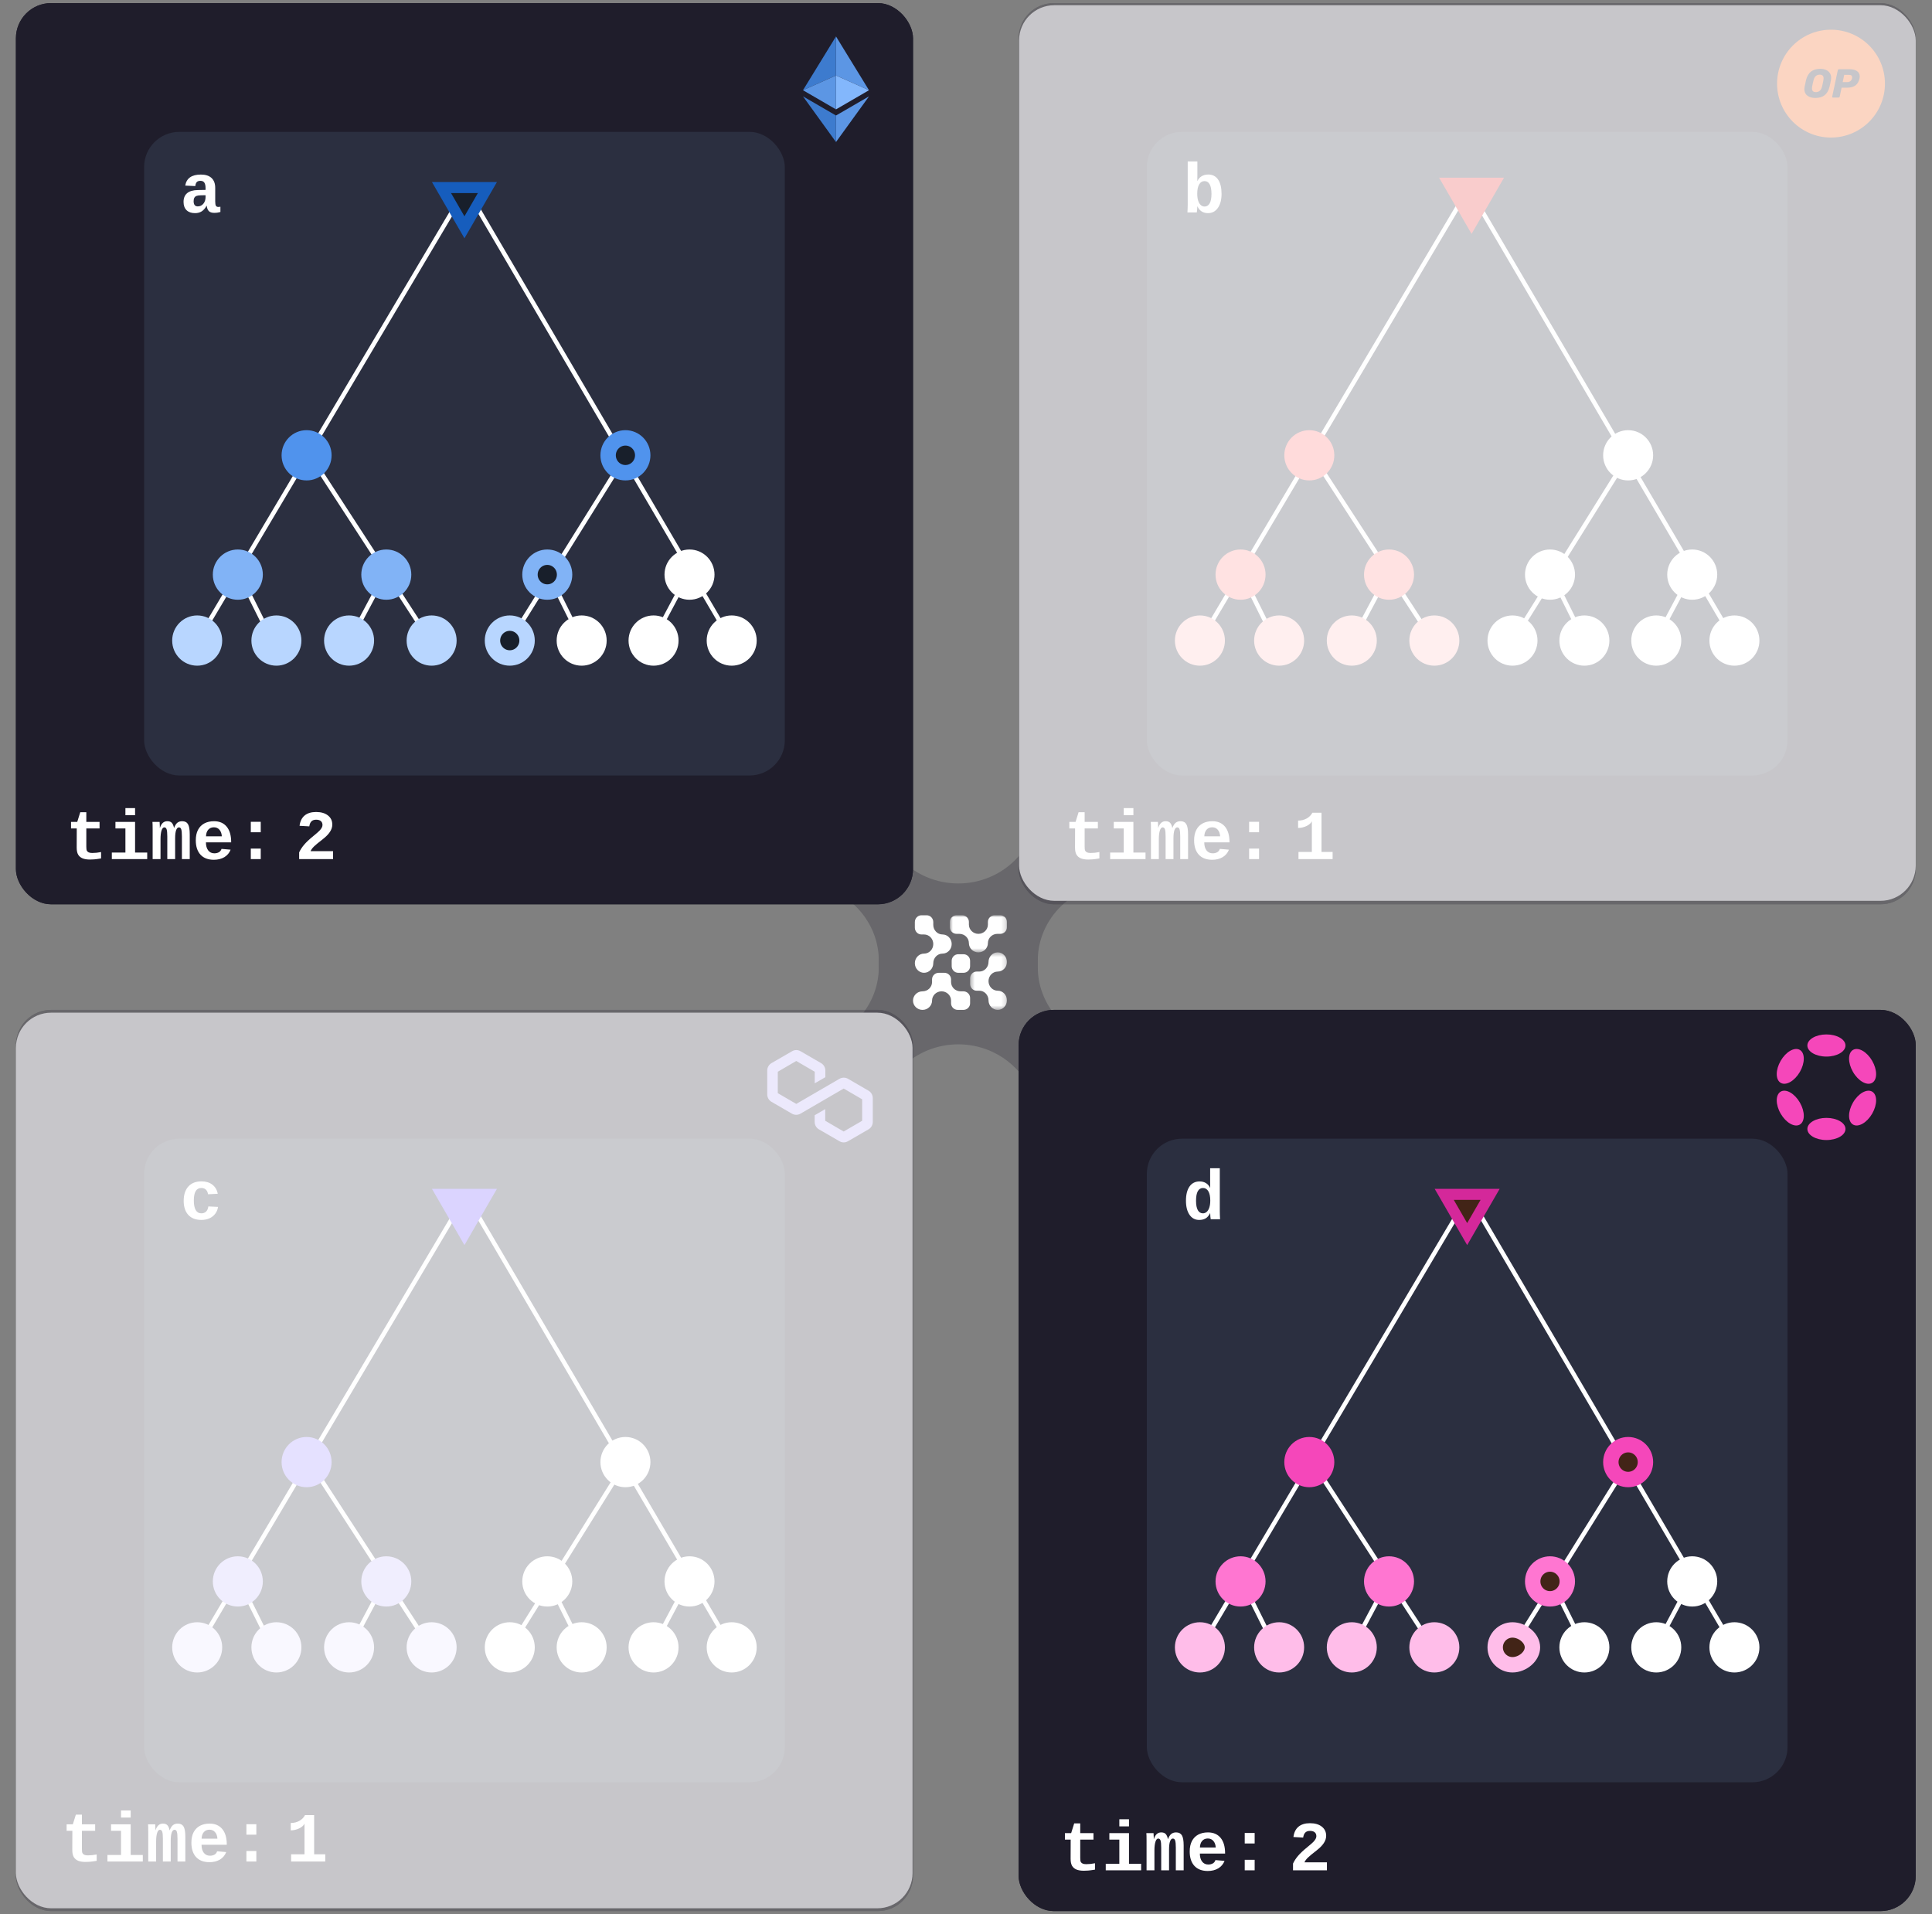 <svg
  width="439"
  height="435"
  viewBox="0 0 439 435"
  fill="none"
  xmlns="http://www.w3.org/2000/svg"
>
  <rect x="0" y="0" width="439" height="435" fill="#808080" stroke="none"/>
  <g opacity="0.25">
    <path
      fill-rule="evenodd"
      clip-rule="evenodd"
      d="M271.969 249.819V260.112C271.969 266.957 266.182 272.594 259.163 272.594H248.613C241.589 272.594 235.802 266.957 235.802 260.112V254.992C235.802 245.221 227.711 237.327 217.745 237.327C207.785 237.327 199.694 245.221 199.694 254.992C199.694 264.71 191.598 272.594 181.579 272.594C171.618 272.594 163.527 264.71 163.527 254.992C163.527 245.221 171.618 237.327 181.579 237.327C191.598 237.327 199.694 229.442 199.694 219.724V214.604C199.694 207.702 205.422 202.117 212.494 202.117H222.996C230.074 202.117 235.802 207.702 235.802 214.604V219.724C235.802 229.442 243.898 237.327 253.858 237.327H259.163C266.182 237.327 271.969 242.969 271.969 249.819Z"
      fill="#1F1D2B"
    />
    <path
      fill-rule="evenodd"
      clip-rule="evenodd"
      d="M163.528 188.275L163.528 177.982C163.528 171.138 169.314 165.5 176.333 165.5L186.883 165.5C193.908 165.5 199.694 171.138 199.694 177.982L199.694 183.103C199.694 192.873 207.785 200.768 217.751 200.768C227.711 200.768 235.802 192.873 235.802 183.103C235.802 173.384 243.898 165.5 253.918 165.5C263.878 165.5 271.969 173.384 271.969 183.103C271.969 192.873 263.878 200.768 253.918 200.768C243.898 200.768 235.802 208.652 235.802 218.37L235.802 223.49C235.802 230.392 230.074 235.978 223.002 235.978L212.5 235.978C205.422 235.978 199.694 230.392 199.694 223.49L199.694 218.37C199.694 208.652 191.598 200.768 181.638 200.768L176.333 200.768C169.314 200.768 163.528 195.125 163.528 188.275Z"
      fill="#1F1D2B"
    />
  </g>
  <rect
    x="3.615"
    y="0.703"
    width="203.844"
    height="204.797"
    rx="8"
    fill="#1F1D2B"
  />
  <rect
    x="32.747"
    y="29.971"
    width="145.581"
    height="146.261"
    rx="8"
    fill="#2B2F40"
  />
  <path d="M98.431 146.639L70.376 103.468" stroke="white" />
  <path
    d="M189.958 8.28V17.151L197.457 20.502L189.958 8.28Z"
    fill="#F7F8F7"
  />
  <path
    d="M189.959 8.28L182.459 20.502L189.959 17.151V8.28Z"
    fill="white"
  />
  <path
    d="M189.958 26.251V32.279L197.462 21.898L189.958 26.251Z"
    fill="#F7F8F7"
  />
  <path
    d="M189.959 32.279V26.25L182.459 21.898L189.959 32.279Z"
    fill="white"
  />
  <path
    d="M189.958 24.856L197.457 20.502L189.958 17.153V24.856Z"
    fill="#E2E5EB"
  />
  <path
    d="M182.459 20.502L189.959 24.856V17.153L182.459 20.502Z"
    fill="#F7F8F7"
  />
  <path d="M62.209 146.283L54.041 129.87" stroke="white" />
  <path d="M78.901 146.639L87.069 131.297" stroke="white" />
  <path d="M44.097 146.996L105.889 42.814L166.971 146.996" stroke="white" />
  <ellipse cx="69.665" cy="103.468" rx="5.682" ry="5.709" fill="#5093ED" />
  <ellipse cx="142.113" cy="103.468" rx="5.682" ry="5.709" fill="white" />
  <ellipse cx="54.041" cy="130.584" rx="5.682" ry="5.709" fill="#81B3F6" />
  <ellipse cx="87.777" cy="130.584" rx="5.682" ry="5.709" fill="#81B3F6" />
  <ellipse cx="124.356" cy="130.584" rx="5.682" ry="5.709" fill="white" />
  <ellipse cx="156.673" cy="130.584" rx="5.682" ry="5.709" fill="white" />
  <ellipse cx="44.807" cy="145.569" rx="5.682" ry="5.709" fill="#B8D6FF" />
  <ellipse cx="62.807" cy="145.569" rx="5.682" ry="5.709" fill="#B8D6FF" />
  <ellipse cx="79.321" cy="145.569" rx="5.682" ry="5.709" fill="#B8D6FF" />
  <ellipse cx="98.076" cy="145.569" rx="5.682" ry="5.709" fill="#B8D6FF" />
  <ellipse cx="115.833" cy="145.569" rx="5.682" ry="5.709" fill="white" />
  <ellipse cx="132.168" cy="145.569" rx="5.682" ry="5.709" fill="white" />
  <ellipse cx="148.504" cy="145.569" rx="5.682" ry="5.709" fill="white" />
  <ellipse cx="166.26" cy="145.569" rx="5.682" ry="5.709" fill="white" />
  <path d="M115.479 146.282L141.758 104.181" stroke="white" />
  <path d="M132.701 146.639L124.533 130.227" stroke="white" />
  <path d="M147.795 146.639L155.963 131.297" stroke="white" />
  <path
    d="M44.31 48.436C43.492 48.436 42.854 48.214 42.395 47.772C41.937 47.324 41.708 46.696 41.708 45.889C41.708 45.014 41.979 44.35 42.52 43.897C43.067 43.438 43.883 43.201 44.966 43.186L46.708 43.154V42.725C46.708 42.188 46.617 41.782 46.435 41.506C46.252 41.23 45.958 41.092 45.552 41.092C45.172 41.092 44.89 41.188 44.708 41.381C44.531 41.569 44.422 41.871 44.38 42.287L42.091 42.178C42.372 40.506 43.557 39.67 45.645 39.67C46.698 39.67 47.502 39.928 48.06 40.444C48.622 40.959 48.903 41.717 48.903 42.717V45.779C48.903 46.254 48.955 46.582 49.06 46.764C49.169 46.941 49.349 47.029 49.599 47.029C49.765 47.029 49.927 47.014 50.083 46.983V48.17C49.953 48.201 49.836 48.23 49.731 48.256C49.627 48.282 49.523 48.303 49.419 48.319C49.315 48.334 49.203 48.347 49.083 48.358C48.968 48.368 48.833 48.373 48.677 48.373C48.125 48.373 47.716 48.238 47.45 47.967C47.19 47.696 47.033 47.298 46.981 46.772H46.935C46.606 47.36 46.231 47.785 45.81 48.045C45.393 48.306 44.893 48.436 44.31 48.436ZM46.708 44.365L45.661 44.381C45.192 44.392 44.851 44.441 44.638 44.529C44.429 44.613 44.27 44.751 44.161 44.944C44.052 45.131 43.997 45.389 43.997 45.717C43.997 46.509 44.31 46.904 44.935 46.904C45.44 46.904 45.862 46.707 46.2 46.311C46.539 45.91 46.708 45.404 46.708 44.795V44.365Z"
    fill="white"
  />
  <rect
    x="3.615"
    y="0.703"
    width="203.844"
    height="204.797"
    rx="8"
    fill="#1F1D2B"
  />
  <rect
    x="32.747"
    y="29.971"
    width="145.581"
    height="146.261"
    rx="8"
    fill="#2B2F40"
  />
  <path d="M132.701 146.639L124.533 130.227" stroke="white" />
  <path d="M44.097 146.996L105.889 42.814L166.971 146.996" stroke="white" />
  <path d="M115.479 146.282L141.758 104.181" stroke="white" />
  <path d="M98.431 146.639L70.376 103.468" stroke="white" />
  <path
    d="M189.958 8.28V17.151L197.457 20.502L189.958 8.28Z"
    fill="#5C96E4"
  />
  <path
    d="M189.959 8.28L182.459 20.502L189.959 17.151V8.28Z"
    fill="#3D7BCE"
  />
  <path
    d="M189.958 26.251V32.279L197.462 21.898L189.958 26.251Z"
    fill="#5C96E4"
  />
  <path
    d="M189.959 32.279V26.25L182.459 21.898L189.959 32.279Z"
    fill="#3D7BCE"
  />
  <path
    d="M189.958 24.856L197.457 20.502L189.958 17.153V24.856Z"
    fill="#83B7FC"
  />
  <path
    d="M182.459 20.502L189.959 24.856V17.153L182.459 20.502Z"
    fill="#5C96E4"
  />
  <path d="M62.209 146.283L54.041 129.87" stroke="white" />
  <path d="M78.901 146.639L87.069 131.297" stroke="white" />
  <ellipse cx="69.665" cy="103.468" rx="5.682" ry="5.709" fill="#5093ED" />
  <path
    d="M146.045 103.468C146.045 105.662 144.277 107.427 142.113 107.427C139.949 107.427 138.181 105.662 138.181 103.468C138.181 101.274 139.949 99.509 142.113 99.509C144.277 99.509 146.045 101.274 146.045 103.468Z"
    fill="#181F2B"
    stroke="#5093ED"
    stroke-width="3.5"
  />
  <ellipse cx="54.041" cy="130.584" rx="5.682" ry="5.709" fill="#81B3F6" />
  <ellipse cx="87.777" cy="130.584" rx="5.682" ry="5.709" fill="#81B3F6" />
  <path
    d="M128.288 130.584C128.288 132.778 126.52 134.543 124.356 134.543C122.192 134.543 120.424 132.778 120.424 130.584C120.424 128.39 122.192 126.625 124.356 126.625C126.52 126.625 128.288 128.39 128.288 130.584Z"
    fill="#181F2B"
    stroke="#81B3F6"
    stroke-width="3.5"
  />
  <ellipse cx="156.673" cy="130.584" rx="5.682" ry="5.709" fill="white" />
  <ellipse cx="44.807" cy="145.569" rx="5.682" ry="5.709" fill="#B8D6FF" />
  <ellipse cx="62.807" cy="145.569" rx="5.682" ry="5.709" fill="#B8D6FF" />
  <ellipse cx="79.321" cy="145.569" rx="5.682" ry="5.709" fill="#B8D6FF" />
  <ellipse cx="98.076" cy="145.569" rx="5.682" ry="5.709" fill="#B8D6FF" />
  <path
    d="M119.765 145.569C119.765 147.763 117.997 149.527 115.833 149.527C113.669 149.527 111.901 147.763 111.901 145.569C111.901 143.375 113.669 141.61 115.833 141.61C117.997 141.61 119.765 143.375 119.765 145.569Z"
    fill="#181F2B"
    stroke="#B8D6FF"
    stroke-width="3.5"
  />
  <ellipse cx="132.168" cy="145.569" rx="5.682" ry="5.709" fill="white" />
  <ellipse cx="148.504" cy="145.569" rx="5.682" ry="5.709" fill="white" />
  <ellipse cx="166.26" cy="145.569" rx="5.682" ry="5.709" fill="white" />
  <path d="M147.795 146.639L155.963 131.297" stroke="white" />
  <path
    d="M44.31 48.436C43.492 48.436 42.854 48.214 42.395 47.772C41.937 47.324 41.708 46.696 41.708 45.889C41.708 45.014 41.979 44.35 42.52 43.897C43.067 43.438 43.883 43.201 44.966 43.186L46.708 43.154V42.725C46.708 42.188 46.617 41.782 46.435 41.506C46.252 41.23 45.958 41.092 45.552 41.092C45.172 41.092 44.89 41.188 44.708 41.381C44.531 41.569 44.422 41.871 44.38 42.287L42.091 42.178C42.372 40.506 43.557 39.67 45.645 39.67C46.698 39.67 47.502 39.928 48.06 40.444C48.622 40.959 48.903 41.717 48.903 42.717V45.779C48.903 46.254 48.955 46.582 49.06 46.764C49.169 46.941 49.349 47.029 49.599 47.029C49.765 47.029 49.927 47.014 50.083 46.983V48.17C49.953 48.201 49.836 48.23 49.731 48.256C49.627 48.282 49.523 48.303 49.419 48.319C49.315 48.334 49.203 48.347 49.083 48.358C48.968 48.368 48.833 48.373 48.677 48.373C48.125 48.373 47.716 48.238 47.45 47.967C47.19 47.696 47.033 47.298 46.981 46.772H46.935C46.606 47.36 46.231 47.785 45.81 48.045C45.393 48.306 44.893 48.436 44.31 48.436ZM46.708 44.365L45.661 44.381C45.192 44.392 44.851 44.441 44.638 44.529C44.429 44.613 44.27 44.751 44.161 44.944C44.052 45.131 43.997 45.389 43.997 45.717C43.997 46.509 44.31 46.904 44.935 46.904C45.44 46.904 45.862 46.707 46.2 46.311C46.539 45.91 46.708 45.404 46.708 44.795V44.365Z"
    fill="white"
  />
  <path
    d="M17.442 188.263H16.138V186.779H17.552L18.239 184.576H19.614V186.779H22.622V188.263H19.614V192.404C19.614 192.862 19.656 193.172 19.739 193.333C19.828 193.49 19.968 193.615 20.161 193.708C20.354 193.797 20.625 193.841 20.974 193.841C21.619 193.841 22.284 193.771 22.966 193.63V195.083C22.226 195.203 21.703 195.274 21.395 195.294C21.088 195.32 20.768 195.333 20.435 195.333C19.773 195.333 19.218 195.245 18.77 195.068C18.328 194.886 17.992 194.604 17.763 194.224C17.539 193.839 17.427 193.3 17.427 192.607L17.442 188.263ZM30.692 193.748H33.45V195.232H25.411V193.748H28.497V188.263H26.231V186.779H30.692V193.748ZM28.497 185.255V183.638H30.692V185.255H28.497ZM38.013 195.232V190.091C38.013 189.315 37.963 188.776 37.864 188.474C37.77 188.172 37.593 188.021 37.333 188.021C37.067 188.021 36.856 188.266 36.7 188.755C36.549 189.245 36.474 189.888 36.474 190.685V195.232H34.685V188.583C34.685 187.599 34.669 186.998 34.638 186.779H36.27L36.317 187.771V188.146H36.333C36.51 187.615 36.734 187.229 37.005 186.99C37.276 186.745 37.614 186.623 38.02 186.623C38.479 186.623 38.82 186.748 39.044 186.998C39.273 187.248 39.437 187.633 39.536 188.154H39.552C39.76 187.602 40.008 187.208 40.294 186.974C40.586 186.74 40.953 186.623 41.395 186.623C42.01 186.623 42.45 186.847 42.716 187.294C42.981 187.742 43.114 188.511 43.114 189.599V195.232H41.333V190.091C41.333 189.315 41.283 188.776 41.185 188.474C41.091 188.172 40.914 188.021 40.653 188.021C40.388 188.021 40.177 188.232 40.02 188.654C39.87 189.07 39.794 189.698 39.794 190.537V195.232H38.013ZM48.599 195.388C47.286 195.388 46.273 195.003 45.56 194.232C44.846 193.456 44.489 192.367 44.489 190.966C44.489 190.029 44.656 189.237 44.989 188.591C45.328 187.945 45.807 187.456 46.427 187.123C47.047 186.789 47.781 186.623 48.63 186.623C49.864 186.623 50.823 187.034 51.505 187.857C52.187 188.68 52.528 189.849 52.528 191.365V191.427H46.794C46.794 192.193 46.963 192.8 47.302 193.248C47.645 193.695 48.114 193.919 48.708 193.919C49.093 193.919 49.435 193.839 49.731 193.677C50.028 193.511 50.229 193.255 50.333 192.912L52.403 193.091C52.117 193.826 51.64 194.393 50.974 194.794C50.307 195.19 49.515 195.388 48.599 195.388ZM48.599 188.005C48.062 188.005 47.635 188.188 47.317 188.552C47 188.912 46.83 189.412 46.81 190.052H50.403C50.367 189.427 50.187 188.93 49.864 188.56C49.547 188.19 49.125 188.005 48.599 188.005ZM56.989 195.232V192.849H59.247V195.232H56.989ZM56.989 189.138V186.755H59.247V189.138H56.989Z"
    fill="white"
  />
  <path
    d="M67.975 195.232V193.708C68.235 193.136 68.605 192.563 69.084 191.99C69.568 191.412 70.272 190.748 71.193 189.998C71.912 189.409 72.378 189.003 72.592 188.779C72.805 188.555 72.972 188.339 73.092 188.13C73.217 187.917 73.279 187.701 73.279 187.482C73.279 187.107 73.157 186.813 72.912 186.599C72.667 186.386 72.308 186.279 71.834 186.279C71.365 186.279 71.006 186.406 70.756 186.662C70.511 186.912 70.352 187.289 70.279 187.794L68.068 187.669C68.193 186.649 68.574 185.87 69.209 185.333C69.85 184.797 70.719 184.529 71.818 184.529C72.954 184.529 73.852 184.789 74.514 185.31C75.175 185.826 75.506 186.518 75.506 187.388C75.506 187.956 75.326 188.511 74.967 189.052C74.613 189.589 74.079 190.136 73.365 190.693C72.355 191.474 71.675 192.037 71.326 192.38C70.977 192.724 70.725 193.073 70.568 193.427H75.678V195.232H67.975Z"
    fill="white"
  />
  <path
    d="M110.748 42.625L105.534 51.656L100.32 42.625L110.748 42.625Z"
    fill="#181F2B"
    stroke="#165DBD"
    stroke-width="2.5"
  />
  <rect
    x="231.562"
    y="1.187"
    width="203.74"
    height="203.529"
    rx="8"
    fill="white"
  />
  <g opacity="0.25">
    <rect
      x="231.459"
      y="0.703"
      width="203.844"
      height="204.797"
      rx="8"
      fill="#1F1D2B"
    />
    <rect
      x="260.591"
      y="29.971"
      width="145.581"
      height="146.261"
      rx="8"
      fill="#2B2F40"
    />
    <path d="M326.275 154.686L298.22 111.515" stroke="white" />
    <path
      d="M417.803 16.326V25.198L425.301 28.549L417.803 16.326Z"
      fill="#F7F8F7"
    />
    <path
      d="M417.802 16.326L410.303 28.549L417.802 25.198V16.326Z"
      fill="white"
    />
    <path
      d="M417.803 34.298V40.326L425.306 29.945L417.803 34.298Z"
      fill="#F7F8F7"
    />
    <path
      d="M417.802 40.326V34.297L410.303 29.945L417.802 40.326Z"
      fill="white"
    />
    <path
      d="M417.803 32.903L425.301 28.549L417.803 25.2V32.903Z"
      fill="#E2E5EB"
    />
    <path
      d="M410.303 28.549L417.802 32.903V25.2L410.303 28.549Z"
      fill="#F7F8F7"
    />
    <path d="M290.053 154.329L281.885 137.917" stroke="white" />
    <path d="M306.745 154.686L314.913 139.344" stroke="white" />
    <path d="M271.94 155.043L333.733 50.86L394.815 155.043" stroke="white" />
    <ellipse
      cx="297.509"
      cy="111.515"
      rx="5.682"
      ry="5.709"
      fill="#FF6E6E"
    />
    <ellipse cx="369.956" cy="111.515" rx="5.682" ry="5.709" fill="white" />
    <ellipse
      cx="281.884"
      cy="138.631"
      rx="5.682"
      ry="5.709"
      fill="#FF8D8D"
    />
    <ellipse
      cx="315.621"
      cy="138.631"
      rx="5.682"
      ry="5.709"
      fill="#FF8D8D"
    />
    <ellipse cx="352.201" cy="138.631" rx="5.682" ry="5.709" fill="white" />
    <ellipse cx="384.517" cy="138.631" rx="5.682" ry="5.709" fill="white" />
    <ellipse
      cx="272.651"
      cy="153.615"
      rx="5.682"
      ry="5.709"
      fill="#FFC0C0"
    />
    <ellipse
      cx="290.651"
      cy="153.616"
      rx="5.682"
      ry="5.709"
      fill="#FFC0C0"
    />
    <ellipse
      cx="307.164"
      cy="153.616"
      rx="5.682"
      ry="5.709"
      fill="#FFC0C0"
    />
    <ellipse
      cx="325.92"
      cy="153.616"
      rx="5.682"
      ry="5.709"
      fill="#FFC0C0"
    />
    <ellipse cx="343.677" cy="153.615" rx="5.682" ry="5.709" fill="white" />
    <ellipse cx="360.012" cy="153.615" rx="5.682" ry="5.709" fill="white" />
    <ellipse cx="376.347" cy="153.615" rx="5.682" ry="5.709" fill="white" />
    <ellipse cx="394.104" cy="153.615" rx="5.682" ry="5.709" fill="white" />
    <path d="M343.322 154.329L369.602 112.228" stroke="white" />
    <path d="M360.545 154.686L352.377 138.273" stroke="white" />
    <path d="M375.639 154.686L383.807 139.344" stroke="white" />
    <path
      d="M272.153 48.436C271.336 48.436 270.698 48.214 270.239 47.772C269.781 47.324 269.552 46.696 269.552 45.889C269.552 45.014 269.823 44.35 270.364 43.897C270.911 43.438 271.726 43.201 272.81 43.186L274.552 43.154V42.725C274.552 42.188 274.461 41.782 274.278 41.506C274.096 41.23 273.802 41.092 273.396 41.092C273.015 41.092 272.734 41.188 272.552 41.381C272.375 41.569 272.265 41.871 272.224 42.287L269.935 42.178C270.216 40.506 271.401 39.67 273.489 39.67C274.541 39.67 275.346 39.928 275.903 40.444C276.466 40.959 276.747 41.717 276.747 42.717V45.779C276.747 46.254 276.799 46.582 276.903 46.764C277.013 46.941 277.192 47.029 277.442 47.029C277.609 47.029 277.771 47.014 277.927 46.983V48.17C277.797 48.201 277.679 48.23 277.575 48.256C277.471 48.282 277.367 48.303 277.263 48.319C277.159 48.334 277.047 48.347 276.927 48.358C276.812 48.368 276.677 48.373 276.521 48.373C275.968 48.373 275.56 48.238 275.294 47.967C275.034 47.696 274.877 47.298 274.825 46.772H274.778C274.45 47.36 274.075 47.785 273.653 48.045C273.237 48.306 272.737 48.436 272.153 48.436ZM274.552 44.365L273.505 44.381C273.036 44.392 272.695 44.441 272.481 44.529C272.273 44.613 272.114 44.751 272.005 44.944C271.896 45.131 271.841 45.389 271.841 45.717C271.841 46.509 272.153 46.904 272.778 46.904C273.284 46.904 273.705 46.707 274.044 46.311C274.382 45.91 274.552 45.404 274.552 44.795V44.365Z"
      fill="white"
    />
    <rect
      x="231.459"
      y="0.703"
      width="203.844"
      height="204.797"
      rx="8"
      fill="#1F1D2B"
    />
    <rect
      x="260.591"
      y="29.971"
      width="145.581"
      height="146.261"
      rx="8"
      fill="#2B2F40"
    />
    <path
      fill-rule="evenodd"
      clip-rule="evenodd"
      d="M416.053 31.26C422.821 31.26 428.308 25.773 428.308 19.005C428.308 12.237 422.821 6.75 416.053 6.75C409.285 6.75 403.798 12.237 403.798 19.005C403.798 25.773 409.285 31.26 416.053 31.26ZM412.481 22.262C411.751 22.262 411.153 22.09 410.687 21.747C410.227 21.398 409.997 20.901 409.997 20.257C409.997 20.122 410.013 19.956 410.043 19.76C410.123 19.319 410.237 18.788 410.384 18.169C410.801 16.483 411.877 15.639 413.612 15.639C414.084 15.639 414.507 15.719 414.881 15.879C415.256 16.032 415.55 16.265 415.764 16.578C415.979 16.884 416.086 17.252 416.086 17.681C416.086 17.81 416.071 17.973 416.04 18.169C415.948 18.715 415.838 19.245 415.709 19.76C415.495 20.6 415.124 21.229 414.596 21.646C414.069 22.057 413.364 22.262 412.481 22.262ZM412.61 20.938C412.953 20.938 413.244 20.836 413.483 20.634C413.729 20.432 413.903 20.122 414.008 19.705C414.149 19.129 414.256 18.626 414.33 18.197C414.354 18.068 414.366 17.936 414.366 17.801C414.366 17.243 414.075 16.964 413.493 16.964C413.149 16.964 412.855 17.065 412.61 17.268C412.37 17.47 412.199 17.78 412.095 18.197C411.984 18.607 411.874 19.11 411.763 19.705C411.739 19.828 411.727 19.956 411.727 20.091C411.727 20.655 412.021 20.938 412.61 20.938ZM416.352 22.106C416.389 22.149 416.441 22.17 416.509 22.17H417.76C417.821 22.17 417.879 22.149 417.934 22.106C417.99 22.063 418.023 22.008 418.036 21.94L418.459 19.926H419.7C420.504 19.926 421.135 19.757 421.595 19.42C422.061 19.083 422.371 18.561 422.524 17.856C422.561 17.691 422.579 17.531 422.579 17.378C422.579 16.844 422.371 16.437 421.954 16.155C421.543 15.873 420.997 15.732 420.317 15.732H417.87C417.809 15.732 417.75 15.753 417.695 15.796C417.64 15.839 417.606 15.894 417.594 15.961L416.325 21.94C416.312 22.002 416.322 22.057 416.352 22.106ZM420.436 18.445C420.246 18.586 420.022 18.657 419.765 18.657H418.707L419.057 17.01H420.16C420.412 17.01 420.59 17.059 420.694 17.157C420.798 17.249 420.85 17.384 420.85 17.562C420.85 17.642 420.841 17.734 420.823 17.838C420.761 18.102 420.632 18.304 420.436 18.445Z"
      fill="#EF570D"
    />
    <path d="M326.275 146.639L298.22 103.468" stroke="white" />
    <path d="M290.053 146.283L281.885 129.87" stroke="white" />
    <path d="M306.745 146.639L314.913 131.297" stroke="white" />
    <path d="M271.94 146.996L333.733 42.814L394.815 146.996" stroke="white" />
    <ellipse
      cx="297.509"
      cy="103.468"
      rx="5.682"
      ry="5.709"
      fill="#FF6E6E"
    />
    <ellipse cx="369.956" cy="103.468" rx="5.682" ry="5.709" fill="white" />
    <ellipse
      cx="281.884"
      cy="130.584"
      rx="5.682"
      ry="5.709"
      fill="#FF8D8D"
    />
    <ellipse
      cx="315.621"
      cy="130.584"
      rx="5.682"
      ry="5.709"
      fill="#FF8D8D"
    />
    <ellipse cx="352.201" cy="130.584" rx="5.682" ry="5.709" fill="white" />
    <ellipse cx="384.517" cy="130.584" rx="5.682" ry="5.709" fill="white" />
    <ellipse
      cx="272.651"
      cy="145.569"
      rx="5.682"
      ry="5.709"
      fill="#FFC0C0"
    />
    <ellipse
      cx="290.651"
      cy="145.569"
      rx="5.682"
      ry="5.709"
      fill="#FFC0C0"
    />
    <ellipse
      cx="307.164"
      cy="145.569"
      rx="5.682"
      ry="5.709"
      fill="#FFC0C0"
    />
    <ellipse
      cx="325.92"
      cy="145.569"
      rx="5.682"
      ry="5.709"
      fill="#FFC0C0"
    />
    <ellipse cx="343.677" cy="145.569" rx="5.682" ry="5.709" fill="white" />
    <ellipse cx="360.012" cy="145.569" rx="5.682" ry="5.709" fill="white" />
    <ellipse cx="376.347" cy="145.569" rx="5.682" ry="5.709" fill="white" />
    <ellipse cx="394.104" cy="145.569" rx="5.682" ry="5.709" fill="white" />
    <path d="M343.322 146.282L369.602 104.181" stroke="white" />
    <path d="M360.545 146.639L352.377 130.227" stroke="white" />
    <path d="M375.639 146.639L383.807 131.297" stroke="white" />
    <path
      d="M269.817 48.279C269.859 47.571 269.88 46.957 269.88 46.436V36.686H272.075V39.764L272.06 41.154H272.075C272.289 40.681 272.609 40.313 273.036 40.053C273.468 39.793 273.974 39.662 274.552 39.662C275.521 39.662 276.265 40.045 276.786 40.811C277.307 41.576 277.567 42.66 277.567 44.061C277.567 45.384 277.291 46.444 276.739 47.24C276.187 48.037 275.435 48.436 274.481 48.436C273.94 48.436 273.463 48.308 273.052 48.053C272.646 47.793 272.325 47.41 272.091 46.904H272.06C272.06 47.076 272.047 47.316 272.021 47.623C272 47.925 271.974 48.144 271.942 48.279H269.817ZM272.044 44.006C272.044 44.631 272.112 45.16 272.247 45.592C272.388 46.024 272.583 46.358 272.833 46.592C273.088 46.821 273.38 46.936 273.708 46.936C274.208 46.936 274.593 46.696 274.864 46.217C275.14 45.738 275.278 45.019 275.278 44.061C275.278 43.108 275.143 42.386 274.872 41.897C274.606 41.402 274.213 41.154 273.692 41.154C273.182 41.154 272.778 41.404 272.481 41.904C272.19 42.404 272.044 43.105 272.044 44.006Z"
      fill="white"
    />
    <path
      d="M244.286 188.263H242.981V186.779H244.396L245.083 184.576H246.458V186.779H249.466V188.263H246.458V192.404C246.458 192.862 246.5 193.172 246.583 193.333C246.672 193.49 246.812 193.615 247.005 193.708C247.198 193.797 247.468 193.841 247.817 193.841C248.463 193.841 249.127 193.771 249.81 193.63V195.083C249.07 195.203 248.547 195.274 248.239 195.294C247.932 195.32 247.612 195.333 247.278 195.333C246.617 195.333 246.062 195.245 245.614 195.068C245.172 194.886 244.836 194.604 244.606 194.224C244.382 193.839 244.271 193.3 244.271 192.607L244.286 188.263ZM257.536 193.748H260.294V195.232H252.255V193.748H255.341V188.263H253.075V186.779H257.536V193.748ZM255.341 185.255V183.638H257.536V185.255H255.341ZM264.856 195.232V190.091C264.856 189.315 264.807 188.776 264.708 188.474C264.614 188.172 264.437 188.021 264.177 188.021C263.911 188.021 263.7 188.266 263.544 188.755C263.393 189.245 263.317 189.888 263.317 190.685V195.232H261.528V188.583C261.528 187.599 261.513 186.998 261.481 186.779H263.114L263.161 187.771V188.146H263.177C263.354 187.615 263.578 187.229 263.849 186.99C264.119 186.745 264.458 186.623 264.864 186.623C265.323 186.623 265.664 186.748 265.888 186.998C266.117 187.248 266.281 187.633 266.38 188.154H266.396C266.604 187.602 266.851 187.208 267.138 186.974C267.429 186.74 267.797 186.623 268.239 186.623C268.854 186.623 269.294 186.847 269.56 187.294C269.825 187.742 269.958 188.511 269.958 189.599V195.232H268.177V190.091C268.177 189.315 268.127 188.776 268.028 188.474C267.935 188.172 267.757 188.021 267.497 188.021C267.231 188.021 267.021 188.232 266.864 188.654C266.713 189.07 266.638 189.698 266.638 190.537V195.232H264.856ZM275.442 195.388C274.13 195.388 273.117 195.003 272.403 194.232C271.69 193.456 271.333 192.367 271.333 190.966C271.333 190.029 271.5 189.237 271.833 188.591C272.172 187.945 272.651 187.456 273.271 187.123C273.89 186.789 274.625 186.623 275.474 186.623C276.708 186.623 277.666 187.034 278.349 187.857C279.031 188.68 279.372 189.849 279.372 191.365V191.427H273.638C273.638 192.193 273.807 192.8 274.146 193.248C274.489 193.695 274.958 193.919 275.552 193.919C275.937 193.919 276.278 193.839 276.575 193.677C276.872 193.511 277.073 193.255 277.177 192.912L279.247 193.091C278.961 193.826 278.484 194.393 277.817 194.794C277.151 195.19 276.359 195.388 275.442 195.388ZM275.442 188.005C274.906 188.005 274.479 188.188 274.161 188.552C273.843 188.912 273.674 189.412 273.653 190.052H277.247C277.211 189.427 277.031 188.93 276.708 188.56C276.39 188.19 275.968 188.005 275.442 188.005ZM283.833 195.232V192.849H286.091V195.232H283.833ZM283.833 189.138V186.755H286.091V189.138H283.833Z"
      fill="white"
    />
    <path
      d="M295.047 195.232V193.599H298.086V186.638C297.883 187.065 297.477 187.425 296.867 187.716C296.263 188.008 295.628 188.154 294.961 188.154V186.482C295.685 186.482 296.333 186.323 296.906 186.005C297.479 185.688 297.911 185.25 298.203 184.693H300.281V193.599H302.805V195.232H295.047Z"
      fill="white"
    />
    <path
      d="M334.378 53.156L326.999 40.375L341.757 40.375L334.378 53.156Z"
      fill="#E63535"
    />
  </g>
  <rect
    x="3.615"
    y="230.134"
    width="203.74"
    height="203.529"
    rx="8"
    fill="white"
  />
  <g opacity="0.25">
    <rect
      x="3.615"
      y="229.5"
      width="203.844"
      height="204.797"
      rx="8"
      fill="#1F1D2B"
    />
    <rect
      x="32.747"
      y="258.768"
      width="145.581"
      height="146.261"
      rx="8"
      fill="#2B2F40"
    />
    <path d="M98.431 383.483L70.376 340.311" stroke="white" />
    <path
      d="M189.958 245.123V253.995L197.457 257.346L189.958 245.123Z"
      fill="#F7F8F7"
    />
    <path
      d="M189.959 245.123L182.459 257.346L189.959 253.995V245.123Z"
      fill="white"
    />
    <path
      d="M189.958 263.095V269.123L197.462 258.742L189.958 263.095Z"
      fill="#F7F8F7"
    />
    <path
      d="M189.959 269.123V263.094L182.459 258.742L189.959 269.123Z"
      fill="white"
    />
    <path
      d="M189.958 261.7L197.457 257.346L189.958 253.997V261.7Z"
      fill="#E2E5EB"
    />
    <path
      d="M182.459 257.346L189.959 261.7V253.997L182.459 257.346Z"
      fill="#F7F8F7"
    />
    <path d="M62.209 383.126L54.041 366.714" stroke="white" />
    <path d="M78.901 383.483L87.069 368.141" stroke="white" />
    <path d="M44.097 383.84L105.889 279.657L166.971 383.84" stroke="white" />
    <ellipse
      cx="69.665"
      cy="340.312"
      rx="5.682"
      ry="5.709"
      fill="#9986FF"
    />
    <ellipse cx="142.113" cy="340.312" rx="5.682" ry="5.709" fill="white" />
    <ellipse
      cx="54.041"
      cy="367.427"
      rx="5.682"
      ry="5.709"
      fill="#C5BBFA"
    />
    <ellipse
      cx="87.777"
      cy="367.427"
      rx="5.682"
      ry="5.709"
      fill="#C5BBFA"
    />
    <ellipse cx="124.356" cy="367.427" rx="5.682" ry="5.709" fill="white" />
    <ellipse cx="156.673" cy="367.427" rx="5.682" ry="5.709" fill="white" />
    <ellipse
      cx="44.807"
      cy="382.412"
      rx="5.682"
      ry="5.709"
      fill="#E7E2FF"
    />
    <ellipse
      cx="62.807"
      cy="382.412"
      rx="5.682"
      ry="5.709"
      fill="#E7E2FF"
    />
    <ellipse
      cx="79.321"
      cy="382.412"
      rx="5.682"
      ry="5.709"
      fill="#E7E2FF"
    />
    <ellipse
      cx="98.076"
      cy="382.412"
      rx="5.682"
      ry="5.709"
      fill="#E7E2FF"
    />
    <ellipse cx="115.833" cy="382.412" rx="5.682" ry="5.709" fill="white" />
    <ellipse cx="132.168" cy="382.412" rx="5.682" ry="5.709" fill="white" />
    <ellipse cx="148.504" cy="382.412" rx="5.682" ry="5.709" fill="white" />
    <ellipse cx="166.26" cy="382.412" rx="5.682" ry="5.709" fill="white" />
    <path d="M115.479 383.126L141.758 341.025" stroke="white" />
    <path d="M132.701 383.483L124.533 367.07" stroke="white" />
    <path d="M147.795 383.483L155.963 368.141" stroke="white" />
    <path
      d="M44.31 277.233C43.492 277.233 42.854 277.011 42.395 276.569C41.937 276.121 41.708 275.493 41.708 274.686C41.708 273.811 41.979 273.147 42.52 272.694C43.067 272.235 43.883 271.998 44.966 271.983L46.708 271.951V271.522C46.708 270.985 46.617 270.579 46.435 270.303C46.252 270.027 45.958 269.889 45.552 269.889C45.172 269.889 44.89 269.985 44.708 270.178C44.531 270.365 44.422 270.668 44.38 271.084L42.091 270.975C42.372 269.303 43.557 268.467 45.645 268.467C46.698 268.467 47.502 268.725 48.06 269.24C48.622 269.756 48.903 270.514 48.903 271.514V274.576C48.903 275.05 48.955 275.378 49.06 275.561C49.169 275.738 49.349 275.826 49.599 275.826C49.765 275.826 49.927 275.811 50.083 275.78V276.967C49.953 276.998 49.836 277.027 49.731 277.053C49.627 277.079 49.523 277.1 49.419 277.115C49.315 277.131 49.203 277.144 49.083 277.155C48.968 277.165 48.833 277.17 48.677 277.17C48.125 277.17 47.716 277.035 47.45 276.764C47.19 276.493 47.033 276.095 46.981 275.569H46.935C46.606 276.157 46.231 276.582 45.81 276.842C45.393 277.102 44.893 277.233 44.31 277.233ZM46.708 273.162L45.661 273.178C45.192 273.188 44.851 273.238 44.638 273.326C44.429 273.41 44.27 273.548 44.161 273.74C44.052 273.928 43.997 274.186 43.997 274.514C43.997 275.306 44.31 275.701 44.935 275.701C45.44 275.701 45.862 275.503 46.2 275.108C46.539 274.707 46.708 274.201 46.708 273.592V273.162Z"
      fill="white"
    />
    <rect
      x="3.615"
      y="229.5"
      width="203.844"
      height="204.797"
      rx="8"
      fill="#1F1D2B"
    />
    <path
      d="M198.318 249.543V254.969C198.316 255.307 198.226 255.64 198.058 255.933C197.89 256.226 197.649 256.471 197.358 256.642L192.675 259.35C192.385 259.523 192.053 259.615 191.715 259.615C191.378 259.615 191.046 259.523 190.756 259.35L186.072 256.642C185.782 256.471 185.541 256.226 185.373 255.933C185.204 255.64 185.115 255.307 185.113 254.969V253.446L187.511 252.049V254.696L191.708 257.141L195.905 254.696V249.819L191.708 247.375L181.876 253.091C181.583 253.256 181.252 253.343 180.916 253.343C180.58 253.343 180.25 253.256 179.957 253.091L175.273 250.372C174.987 250.198 174.751 249.952 174.587 249.66C174.423 249.367 174.336 249.037 174.336 248.701V243.275C174.338 242.936 174.428 242.604 174.596 242.311C174.764 242.017 175.005 241.773 175.296 241.601L179.98 238.894C180.27 238.722 180.601 238.631 180.939 238.631C181.276 238.631 181.607 238.722 181.898 238.894L186.582 241.601C186.872 241.773 187.113 242.017 187.282 242.311C187.45 242.604 187.539 242.936 187.541 243.275V244.797L185.128 246.185V243.553L180.931 241.109L176.735 243.553V248.424L180.931 250.868L190.764 245.153C191.056 244.987 191.387 244.9 191.723 244.9C192.059 244.9 192.389 244.987 192.682 245.153L197.366 247.872C197.655 248.044 197.894 248.289 198.061 248.582C198.228 248.874 198.316 249.206 198.318 249.543Z"
      fill="#B5A9F2"
    />
    <rect
      x="32.747"
      y="258.768"
      width="145.581"
      height="146.261"
      rx="8"
      fill="#2B2F40"
    />
    <path d="M98.431 375.436L70.376 332.265" stroke="white" />
    <path d="M62.209 375.079L54.041 358.667" stroke="white" />
    <path d="M78.901 375.436L87.069 360.094" stroke="white" />
    <path d="M44.097 375.793L105.889 271.611L166.971 375.793" stroke="white" />
    <ellipse
      cx="69.665"
      cy="332.265"
      rx="5.682"
      ry="5.709"
      fill="#9986FF"
    />
    <ellipse cx="142.113" cy="332.265" rx="5.682" ry="5.709" fill="white" />
    <ellipse
      cx="54.041"
      cy="359.381"
      rx="5.682"
      ry="5.709"
      fill="#C5BBFA"
    />
    <ellipse
      cx="87.777"
      cy="359.381"
      rx="5.682"
      ry="5.709"
      fill="#C5BBFA"
    />
    <ellipse cx="124.356" cy="359.381" rx="5.682" ry="5.709" fill="white" />
    <ellipse cx="156.673" cy="359.381" rx="5.682" ry="5.709" fill="white" />
    <ellipse
      cx="44.807"
      cy="374.366"
      rx="5.682"
      ry="5.709"
      fill="#E7E2FF"
    />
    <ellipse
      cx="62.807"
      cy="374.366"
      rx="5.682"
      ry="5.709"
      fill="#E7E2FF"
    />
    <ellipse
      cx="79.321"
      cy="374.366"
      rx="5.682"
      ry="5.709"
      fill="#E7E2FF"
    />
    <ellipse
      cx="98.076"
      cy="374.366"
      rx="5.682"
      ry="5.709"
      fill="#E7E2FF"
    />
    <ellipse cx="115.833" cy="374.366" rx="5.682" ry="5.709" fill="white" />
    <ellipse cx="132.168" cy="374.366" rx="5.682" ry="5.709" fill="white" />
    <ellipse cx="148.504" cy="374.366" rx="5.682" ry="5.709" fill="white" />
    <ellipse cx="166.26" cy="374.366" rx="5.682" ry="5.709" fill="white" />
    <path d="M115.479 375.079L141.758 332.978" stroke="white" />
    <path d="M132.701 375.436L124.533 359.024" stroke="white" />
    <path d="M147.795 375.436L155.963 360.094" stroke="white" />
    <path
      d="M45.755 277.233C44.474 277.233 43.484 276.852 42.786 276.092C42.088 275.326 41.739 274.261 41.739 272.897C41.739 271.501 42.091 270.415 42.794 269.639C43.497 268.858 44.495 268.467 45.786 268.467C46.781 268.467 47.604 268.717 48.255 269.217C48.906 269.717 49.315 270.407 49.481 271.287L47.27 271.397C47.208 270.964 47.052 270.621 46.802 270.365C46.552 270.105 46.198 269.975 45.739 269.975C44.609 269.975 44.044 270.92 44.044 272.811C44.044 274.759 44.62 275.733 45.77 275.733C46.187 275.733 46.536 275.602 46.817 275.342C47.099 275.076 47.273 274.683 47.341 274.162L49.544 274.264C49.466 274.842 49.258 275.358 48.919 275.811C48.586 276.264 48.145 276.615 47.599 276.865C47.052 277.11 46.437 277.233 45.755 277.233Z"
      fill="white"
    />
    <path
      d="M16.442 416.06H15.138V414.576H16.552L17.239 412.373H18.614V414.576H21.622V416.06H18.614V420.201C18.614 420.659 18.656 420.969 18.739 421.13C18.828 421.287 18.968 421.412 19.161 421.505C19.354 421.594 19.625 421.638 19.974 421.638C20.619 421.638 21.284 421.568 21.966 421.427V422.88C21.226 423 20.703 423.07 20.395 423.091C20.088 423.117 19.768 423.13 19.435 423.13C18.773 423.13 18.218 423.042 17.77 422.865C17.328 422.682 16.992 422.401 16.763 422.021C16.539 421.636 16.427 421.097 16.427 420.404L16.442 416.06ZM29.692 421.544H32.45V423.029H24.411V421.544H27.497V416.06H25.231V414.576H29.692V421.544ZM27.497 413.052V411.435H29.692V413.052H27.497ZM37.013 423.029V417.888C37.013 417.112 36.963 416.573 36.864 416.271C36.77 415.969 36.593 415.818 36.333 415.818C36.067 415.818 35.856 416.063 35.7 416.552C35.549 417.042 35.474 417.685 35.474 418.482V423.029H33.685V416.38C33.685 415.396 33.669 414.794 33.638 414.576H35.27L35.317 415.568V415.943H35.333C35.51 415.412 35.734 415.026 36.005 414.787C36.276 414.542 36.614 414.419 37.02 414.419C37.479 414.419 37.82 414.544 38.044 414.794C38.273 415.044 38.437 415.43 38.536 415.951H38.552C38.76 415.399 39.008 415.005 39.294 414.771C39.586 414.537 39.953 414.419 40.395 414.419C41.01 414.419 41.45 414.643 41.716 415.091C41.981 415.539 42.114 416.307 42.114 417.396V423.029H40.333V417.888C40.333 417.112 40.283 416.573 40.185 416.271C40.091 415.969 39.914 415.818 39.653 415.818C39.388 415.818 39.177 416.029 39.02 416.451C38.87 416.867 38.794 417.495 38.794 418.333V423.029H37.013ZM47.599 423.185C46.286 423.185 45.273 422.8 44.56 422.029C43.846 421.253 43.489 420.164 43.489 418.763C43.489 417.826 43.656 417.034 43.989 416.388C44.328 415.742 44.807 415.253 45.427 414.919C46.047 414.586 46.781 414.419 47.63 414.419C48.864 414.419 49.823 414.831 50.505 415.654C51.187 416.477 51.528 417.646 51.528 419.162V419.224H45.794C45.794 419.99 45.963 420.597 46.302 421.044C46.645 421.492 47.114 421.716 47.708 421.716C48.093 421.716 48.435 421.636 48.731 421.474C49.028 421.307 49.229 421.052 49.333 420.708L51.403 420.888C51.117 421.623 50.64 422.19 49.974 422.591C49.307 422.987 48.515 423.185 47.599 423.185ZM47.599 415.802C47.062 415.802 46.635 415.985 46.317 416.349C46 416.708 45.83 417.208 45.81 417.849H49.403C49.367 417.224 49.187 416.727 48.864 416.357C48.547 415.987 48.125 415.802 47.599 415.802ZM55.989 423.029V420.646H58.247V423.029H55.989ZM55.989 416.935V414.552H58.247V416.935H55.989Z"
      fill="white"
    />
    <path
      d="M66.149 423.029V421.396H69.188V414.435C68.985 414.862 68.579 415.222 67.969 415.513C67.365 415.805 66.73 415.951 66.063 415.951V414.279C66.787 414.279 67.435 414.12 68.008 413.802C68.581 413.485 69.013 413.047 69.305 412.49H71.383V421.396H73.907V423.029H66.149Z"
      fill="white"
    />
    <path
      d="M105.534 282.953L98.155 270.172L112.913 270.172L105.534 282.953Z"
      fill="#6F54FF"
    />
  </g>
  <rect
    x="231.459"
    y="229.5"
    width="203.844"
    height="204.797"
    rx="8"
    fill="#1F1D2B"
  />
  <rect
    x="260.591"
    y="258.768"
    width="145.581"
    height="146.261"
    rx="8"
    fill="#2B2F40"
  />
  <path d="M326.275 383.483L298.22 340.311" stroke="white" />
  <path
    d="M417.803 245.123V253.995L425.301 257.346L417.803 245.123Z"
    fill="#F7F8F7"
  />
  <path
    d="M417.802 245.123L410.303 257.346L417.802 253.995V245.123Z"
    fill="white"
  />
  <path
    d="M417.803 263.095V269.123L425.306 258.742L417.803 263.095Z"
    fill="#F7F8F7"
  />
  <path
    d="M417.802 269.123V263.094L410.303 258.742L417.802 269.123Z"
    fill="white"
  />
  <path
    d="M417.803 261.7L425.301 257.346L417.803 253.997V261.7Z"
    fill="#E2E5EB"
  />
  <path
    d="M410.303 257.346L417.802 261.7V253.997L410.303 257.346Z"
    fill="#F7F8F7"
  />
  <path d="M290.053 383.126L281.885 366.714" stroke="white" />
  <path d="M306.745 383.483L314.913 368.141" stroke="white" />
  <path d="M271.94 383.84L333.733 279.657L394.815 383.84" stroke="white" />
  <ellipse cx="297.509" cy="340.312" rx="5.682" ry="5.709" fill="#F547BA" />
  <ellipse cx="369.956" cy="340.312" rx="5.682" ry="5.709" fill="white" />
  <ellipse cx="281.884" cy="367.427" rx="5.682" ry="5.709" fill="#FF76D1" />
  <ellipse cx="315.621" cy="367.427" rx="5.682" ry="5.709" fill="#FF76D1" />
  <ellipse cx="352.201" cy="367.427" rx="5.682" ry="5.709" fill="white" />
  <ellipse cx="384.517" cy="367.427" rx="5.682" ry="5.709" fill="white" />
  <ellipse cx="272.651" cy="382.412" rx="5.682" ry="5.709" fill="#FFBDE9" />
  <ellipse cx="290.651" cy="382.412" rx="5.682" ry="5.709" fill="#FFBDE9" />
  <ellipse cx="307.164" cy="382.412" rx="5.682" ry="5.709" fill="#FFBDE9" />
  <ellipse cx="325.92" cy="382.412" rx="5.682" ry="5.709" fill="#FFBDE9" />
  <ellipse cx="343.677" cy="382.412" rx="5.682" ry="5.709" fill="white" />
  <ellipse cx="360.012" cy="382.412" rx="5.682" ry="5.709" fill="white" />
  <ellipse cx="376.347" cy="382.412" rx="5.682" ry="5.709" fill="white" />
  <ellipse cx="394.104" cy="382.412" rx="5.682" ry="5.709" fill="white" />
  <path d="M343.322 383.126L369.602 341.025" stroke="white" />
  <path d="M360.545 383.483L352.377 367.07" stroke="white" />
  <path d="M375.639 383.483L383.807 368.141" stroke="white" />
  <path
    d="M272.153 277.233C271.336 277.233 270.698 277.011 270.239 276.569C269.781 276.121 269.552 275.493 269.552 274.686C269.552 273.811 269.823 273.147 270.364 272.694C270.911 272.235 271.726 271.998 272.81 271.983L274.552 271.951V271.522C274.552 270.985 274.461 270.579 274.278 270.303C274.096 270.027 273.802 269.889 273.396 269.889C273.015 269.889 272.734 269.985 272.552 270.178C272.375 270.365 272.265 270.668 272.224 271.084L269.935 270.975C270.216 269.303 271.401 268.467 273.489 268.467C274.541 268.467 275.346 268.725 275.903 269.24C276.466 269.756 276.747 270.514 276.747 271.514V274.576C276.747 275.05 276.799 275.378 276.903 275.561C277.013 275.738 277.192 275.826 277.442 275.826C277.609 275.826 277.771 275.811 277.927 275.78V276.967C277.797 276.998 277.679 277.027 277.575 277.053C277.471 277.079 277.367 277.1 277.263 277.115C277.159 277.131 277.047 277.144 276.927 277.155C276.812 277.165 276.677 277.17 276.521 277.17C275.968 277.17 275.56 277.035 275.294 276.764C275.034 276.493 274.877 276.095 274.825 275.569H274.778C274.45 276.157 274.075 276.582 273.653 276.842C273.237 277.102 272.737 277.233 272.153 277.233ZM274.552 273.162L273.505 273.178C273.036 273.188 272.695 273.238 272.481 273.326C272.273 273.41 272.114 273.548 272.005 273.74C271.896 273.928 271.841 274.186 271.841 274.514C271.841 275.306 272.153 275.701 272.778 275.701C273.284 275.701 273.705 275.503 274.044 275.108C274.382 274.707 274.552 274.201 274.552 273.592V273.162Z"
    fill="white"
  />
  <rect
    x="231.459"
    y="229.5"
    width="203.844"
    height="204.797"
    rx="8"
    fill="#1F1D2B"
  />
  <rect
    x="260.591"
    y="258.768"
    width="145.581"
    height="146.261"
    rx="8"
    fill="#2B2F40"
  />
  <path d="M271.94 375.793L333.733 271.611L394.815 375.793" stroke="white" />
  <path d="M343.322 375.079L369.602 332.978" stroke="white" />
  <path d="M326.275 375.436L298.22 332.265" stroke="white" />
  <path d="M290.053 375.079L281.885 358.667" stroke="white" />
  <path d="M360.545 375.436L352.377 359.024" stroke="white" />
  <path d="M306.745 375.436L314.913 360.094" stroke="white" />
  <ellipse cx="297.509" cy="332.265" rx="5.682" ry="5.709" fill="#F547BA" />
  <path
    d="M373.889 332.265C373.889 334.459 372.12 336.224 369.956 336.224C367.793 336.224 366.024 334.459 366.024 332.265C366.024 330.071 367.793 328.306 369.956 328.306C372.12 328.306 373.889 330.071 373.889 332.265Z"
    fill="#422417"
    stroke="#F547BA"
    stroke-width="3.5"
  />
  <ellipse cx="281.884" cy="359.381" rx="5.682" ry="5.709" fill="#FF76D1" />
  <ellipse cx="315.621" cy="359.381" rx="5.682" ry="5.709" fill="#FF76D1" />
  <path
    d="M356.133 359.381C356.133 361.575 354.365 363.339 352.201 363.339C350.037 363.339 348.269 361.575 348.269 359.381C348.269 357.187 350.037 355.422 352.201 355.422C354.365 355.422 356.133 357.187 356.133 359.381Z"
    fill="#422417"
    stroke="#FF76D1"
    stroke-width="3.5"
  />
  <ellipse cx="384.517" cy="359.381" rx="5.682" ry="5.709" fill="white" />
  <ellipse cx="272.651" cy="374.366" rx="5.682" ry="5.709" fill="#FFBDE9" />
  <ellipse cx="290.651" cy="374.366" rx="5.682" ry="5.709" fill="#FFBDE9" />
  <ellipse cx="307.164" cy="374.366" rx="5.682" ry="5.709" fill="#FFBDE9" />
  <ellipse cx="325.92" cy="374.366" rx="5.682" ry="5.709" fill="#FFBDE9" />
  <path
    d="M348.209 374.366C348.209 375.338 347.723 376.314 346.841 377.087C345.955 377.863 344.787 378.324 343.677 378.324C341.513 378.324 339.745 376.56 339.745 374.366C339.745 372.172 341.513 370.407 343.677 370.407C344.787 370.407 345.955 370.868 346.841 371.645C347.723 372.418 348.209 373.393 348.209 374.366Z"
    fill="#422417"
    stroke="#FFBDE9"
    stroke-width="3.5"
  />
  <ellipse cx="360.012" cy="374.366" rx="5.682" ry="5.709" fill="white" />
  <ellipse cx="376.347" cy="374.366" rx="5.682" ry="5.709" fill="white" />
  <ellipse cx="394.104" cy="374.366" rx="5.682" ry="5.709" fill="white" />
  <path d="M375.639 375.436L383.807 360.094" stroke="white" />
  <path
    d="M275.106 277.076C275.086 276.998 275.06 276.803 275.028 276.49C275.002 276.173 274.989 275.91 274.989 275.701H274.958C274.682 276.259 274.341 276.655 273.935 276.889C273.528 277.118 273.047 277.233 272.489 277.233C271.557 277.233 270.823 276.842 270.286 276.061C269.75 275.28 269.481 274.214 269.481 272.865C269.481 271.485 269.75 270.41 270.286 269.639C270.828 268.868 271.591 268.483 272.575 268.483C273.132 268.483 273.617 268.61 274.028 268.865C274.44 269.115 274.755 269.485 274.974 269.975H274.989L274.974 268.584V265.483H277.169V275.233C277.169 275.753 277.19 276.368 277.231 277.076H275.106ZM275.005 272.811C275.005 271.91 274.859 271.212 274.567 270.717C274.276 270.222 273.872 269.975 273.356 269.975C272.836 269.975 272.44 270.22 272.169 270.709C271.903 271.194 271.771 271.912 271.771 272.865C271.771 273.824 271.906 274.543 272.177 275.022C272.453 275.496 272.841 275.733 273.341 275.733C273.664 275.733 273.953 275.618 274.208 275.389C274.463 275.155 274.659 274.821 274.794 274.389C274.935 273.957 275.005 273.431 275.005 272.811Z"
    fill="white"
  />
  <path
    d="M243.286 418.06H241.981V416.576H243.396L244.083 414.373H245.458V416.576H248.466V418.06H245.458V422.201C245.458 422.659 245.5 422.969 245.583 423.13C245.672 423.287 245.812 423.412 246.005 423.505C246.198 423.594 246.468 423.638 246.817 423.638C247.463 423.638 248.127 423.568 248.81 423.427V424.88C248.07 425 247.547 425.07 247.239 425.091C246.932 425.117 246.612 425.13 246.278 425.13C245.617 425.13 245.062 425.042 244.614 424.865C244.172 424.682 243.836 424.401 243.606 424.021C243.382 423.636 243.271 423.097 243.271 422.404L243.286 418.06ZM256.536 423.544H259.294V425.029H251.255V423.544H254.341V418.06H252.075V416.576H256.536V423.544ZM254.341 415.052V413.435H256.536V415.052H254.341ZM263.856 425.029V419.888C263.856 419.112 263.807 418.573 263.708 418.271C263.614 417.969 263.437 417.818 263.177 417.818C262.911 417.818 262.7 418.063 262.544 418.552C262.393 419.042 262.317 419.685 262.317 420.482V425.029H260.528V418.38C260.528 417.396 260.513 416.794 260.481 416.576H262.114L262.161 417.568V417.943H262.177C262.354 417.412 262.578 417.026 262.849 416.787C263.119 416.542 263.458 416.419 263.864 416.419C264.323 416.419 264.664 416.544 264.888 416.794C265.117 417.044 265.281 417.43 265.38 417.951H265.396C265.604 417.399 265.851 417.005 266.138 416.771C266.429 416.537 266.797 416.419 267.239 416.419C267.854 416.419 268.294 416.643 268.56 417.091C268.825 417.539 268.958 418.307 268.958 419.396V425.029H267.177V419.888C267.177 419.112 267.127 418.573 267.028 418.271C266.935 417.969 266.757 417.818 266.497 417.818C266.231 417.818 266.021 418.029 265.864 418.451C265.713 418.867 265.638 419.495 265.638 420.333V425.029H263.856ZM274.442 425.185C273.13 425.185 272.117 424.8 271.403 424.029C270.69 423.253 270.333 422.164 270.333 420.763C270.333 419.826 270.5 419.034 270.833 418.388C271.172 417.742 271.651 417.253 272.271 416.919C272.89 416.586 273.625 416.419 274.474 416.419C275.708 416.419 276.666 416.831 277.349 417.654C278.031 418.477 278.372 419.646 278.372 421.162V421.224H272.638C272.638 421.99 272.807 422.597 273.146 423.044C273.489 423.492 273.958 423.716 274.552 423.716C274.937 423.716 275.278 423.636 275.575 423.474C275.872 423.307 276.073 423.052 276.177 422.708L278.247 422.888C277.961 423.623 277.484 424.19 276.817 424.591C276.151 424.987 275.359 425.185 274.442 425.185ZM274.442 417.802C273.906 417.802 273.479 417.985 273.161 418.349C272.843 418.708 272.674 419.208 272.653 419.849H276.247C276.211 419.224 276.031 418.727 275.708 418.357C275.39 417.987 274.968 417.802 274.442 417.802ZM282.833 425.029V422.646H285.091V425.029H282.833ZM282.833 418.935V416.552H285.091V418.935H282.833Z"
    fill="white"
  />
  <path
    d="M293.808 425.029V423.505C294.068 422.932 294.438 422.36 294.917 421.787C295.401 421.208 296.104 420.544 297.026 419.794C297.745 419.206 298.211 418.8 298.425 418.576C298.638 418.352 298.805 418.136 298.925 417.927C299.05 417.714 299.112 417.498 299.112 417.279C299.112 416.904 298.99 416.61 298.745 416.396C298.5 416.182 298.141 416.076 297.667 416.076C297.198 416.076 296.839 416.203 296.589 416.458C296.344 416.708 296.185 417.086 296.112 417.591L293.901 417.466C294.026 416.445 294.407 415.667 295.042 415.13C295.683 414.594 296.552 414.326 297.651 414.326C298.787 414.326 299.685 414.586 300.347 415.107C301.008 415.623 301.339 416.315 301.339 417.185C301.339 417.753 301.159 418.307 300.8 418.849C300.446 419.386 299.912 419.932 299.198 420.49C298.188 421.271 297.508 421.833 297.159 422.177C296.81 422.521 296.558 422.87 296.401 423.224H301.511V425.029H293.808Z"
    fill="white"
  />
  <path
    d="M338.592 271.422L333.378 280.453L328.164 271.422L338.592 271.422Z"
    fill="#422417"
    stroke="#D4289A"
    stroke-width="2.5"
  />
  <path
    d="M415.011 240.11C417.402 240.11 419.341 238.983 419.341 237.593C419.341 236.203 417.402 235.076 415.011 235.076C412.619 235.076 410.681 236.203 410.681 237.593C410.681 238.983 412.619 240.11 415.011 240.11Z"
    fill="#F547BA"
  />
  <path
    d="M415.011 259.076C417.402 259.076 419.341 257.949 419.341 256.559C419.341 255.169 417.402 254.042 415.011 254.042C412.619 254.042 410.681 255.169 410.681 256.559C410.681 257.949 412.619 259.076 415.011 259.076Z"
    fill="#F547BA"
  />
  <path
    d="M408.977 243.594C410.173 241.524 410.165 239.283 408.96 238.587C407.755 237.892 405.808 239.006 404.612 241.076C403.417 243.146 403.424 245.387 404.63 246.083C405.835 246.779 407.782 245.664 408.977 243.594Z"
    fill="#F547BA"
  />
  <path
    d="M425.408 253.077C426.604 251.007 426.597 248.765 425.393 248.07C424.188 247.375 422.242 248.49 421.047 250.559C419.851 252.629 419.858 254.871 421.062 255.566C422.267 256.261 424.213 255.146 425.408 253.077Z"
    fill="#F547BA"
  />
  <path
    d="M408.96 255.565C410.165 254.87 410.173 252.628 408.977 250.558C407.782 248.488 405.835 247.374 404.63 248.069C403.424 248.765 403.417 251.007 404.612 253.076C405.808 255.146 407.755 256.261 408.96 255.565Z"
    fill="#F547BA"
  />
  <path
    d="M425.393 246.084C426.597 245.389 426.604 243.147 425.408 241.077C424.213 239.007 422.267 237.893 421.062 238.588C419.858 239.283 419.851 241.525 421.046 243.594C422.242 245.664 424.188 246.779 425.393 246.084Z"
    fill="#F547BA"
  />
  <path
    fill-rule="evenodd"
    clip-rule="evenodd"
    d="M216.246 218.348V219.575C216.246 220.396 216.914 221.069 217.73 221.069H218.947C219.763 221.069 220.431 220.396 220.431 219.575V218.348C220.431 217.526 219.763 216.853 218.947 216.853H217.73C216.914 216.853 216.246 217.526 216.246 218.348Z"
    fill="white"
  />
  <path
    fill-rule="evenodd"
    clip-rule="evenodd"
    d="M216.247 214.535C216.247 215.735 215.31 216.711 214.156 216.711C213.002 216.711 212.065 217.686 212.065 218.893C212.065 220.094 211.128 221.069 209.967 221.069C208.814 221.069 207.877 220.094 207.877 218.893C207.877 217.686 208.814 216.711 209.967 216.711C211.128 216.711 212.065 215.735 212.065 214.535C212.065 213.334 211.128 212.359 209.967 212.359H209.359C208.546 212.359 207.877 211.662 207.877 210.816V209.544C207.877 208.698 208.546 208.001 209.359 208.001H210.582C211.395 208.001 212.065 208.698 212.065 209.544V210.183C212.065 211.384 213.002 212.359 214.156 212.359C215.31 212.359 216.247 213.334 216.247 214.535Z"
    fill="white"
  />
  <path
    fill-rule="evenodd"
    clip-rule="evenodd"
    d="M220.432 226.775V228.007C220.432 228.826 219.74 229.5 218.9 229.5H217.638C216.797 229.5 216.105 228.826 216.105 228.007V227.394C216.105 226.225 215.137 225.281 213.945 225.281C212.754 225.281 211.786 226.225 211.786 227.394C211.786 228.557 210.817 229.5 209.618 229.5C208.427 229.5 207.459 228.557 207.459 227.394C207.459 226.225 208.427 225.281 209.618 225.281C210.817 225.281 211.786 224.338 211.786 223.175V222.563C211.786 221.737 212.471 221.069 213.317 221.069H214.573C215.42 221.069 216.105 221.737 216.105 222.563V223.175C216.105 224.338 217.074 225.281 218.265 225.281H218.9C219.74 225.281 220.432 225.956 220.432 226.775Z"
    fill="white"
  />
  <mask
    id="mask0_1014_83461"
    style="mask-type: alpha"
    maskUnits="userSpaceOnUse"
    x="220"
    y="216"
    width="9"
    height="14"
  >
    <path d="M220.434 216.431H228.804V229.5H220.434V216.431Z" fill="white" />
  </mask>
  <g mask="url(#mask0_1014_83461)">
    <path
      fill-rule="evenodd"
      clip-rule="evenodd"
      d="M228.803 227.324C228.803 228.525 227.866 229.5 226.706 229.5C225.552 229.5 224.615 228.525 224.615 227.324C224.615 226.117 223.678 225.141 222.524 225.141H221.915C221.097 225.141 220.433 224.451 220.433 223.598V222.333C220.433 221.48 221.097 220.79 221.915 220.79H222.524C223.678 220.79 224.615 219.814 224.615 218.614C224.615 217.406 225.552 216.431 226.706 216.431C227.866 216.431 228.803 217.406 228.803 218.614C228.803 219.814 227.866 220.79 226.706 220.79C225.552 220.79 224.615 221.765 224.615 222.966C224.615 224.166 225.552 225.141 226.706 225.141C227.866 225.141 228.803 226.117 228.803 227.324Z"
      fill="white"
    />
  </g>
  <mask
    id="mask1_1014_83461"
    style="mask-type: alpha"
    maskUnits="userSpaceOnUse"
    x="215"
    y="208"
    width="14"
    height="9"
  >
    <path d="M215.83 208.001H228.803V216.432H215.83V208.001Z" fill="white" />
  </mask>
  <g mask="url(#mask1_1014_83461)">
    <path
      fill-rule="evenodd"
      clip-rule="evenodd"
      d="M228.803 209.494V210.726C228.803 211.544 228.111 212.219 227.271 212.219H226.637C225.444 212.219 224.477 213.163 224.477 214.325C224.477 215.488 223.509 216.432 222.317 216.432C221.124 216.432 220.157 215.488 220.157 214.325C220.157 213.163 219.189 212.219 217.99 212.219H217.361C216.522 212.219 215.83 211.544 215.83 210.726V209.494C215.83 208.676 216.522 208.001 217.361 208.001H218.625C219.464 208.001 220.157 208.676 220.157 209.494V210.113C220.157 211.276 221.124 212.219 222.317 212.219C223.509 212.219 224.477 211.276 224.477 210.113V209.494C224.477 208.676 225.169 208.001 226.009 208.001H227.271C228.111 208.001 228.803 208.676 228.803 209.494Z"
      fill="white"
    />
  </g>
</svg>
